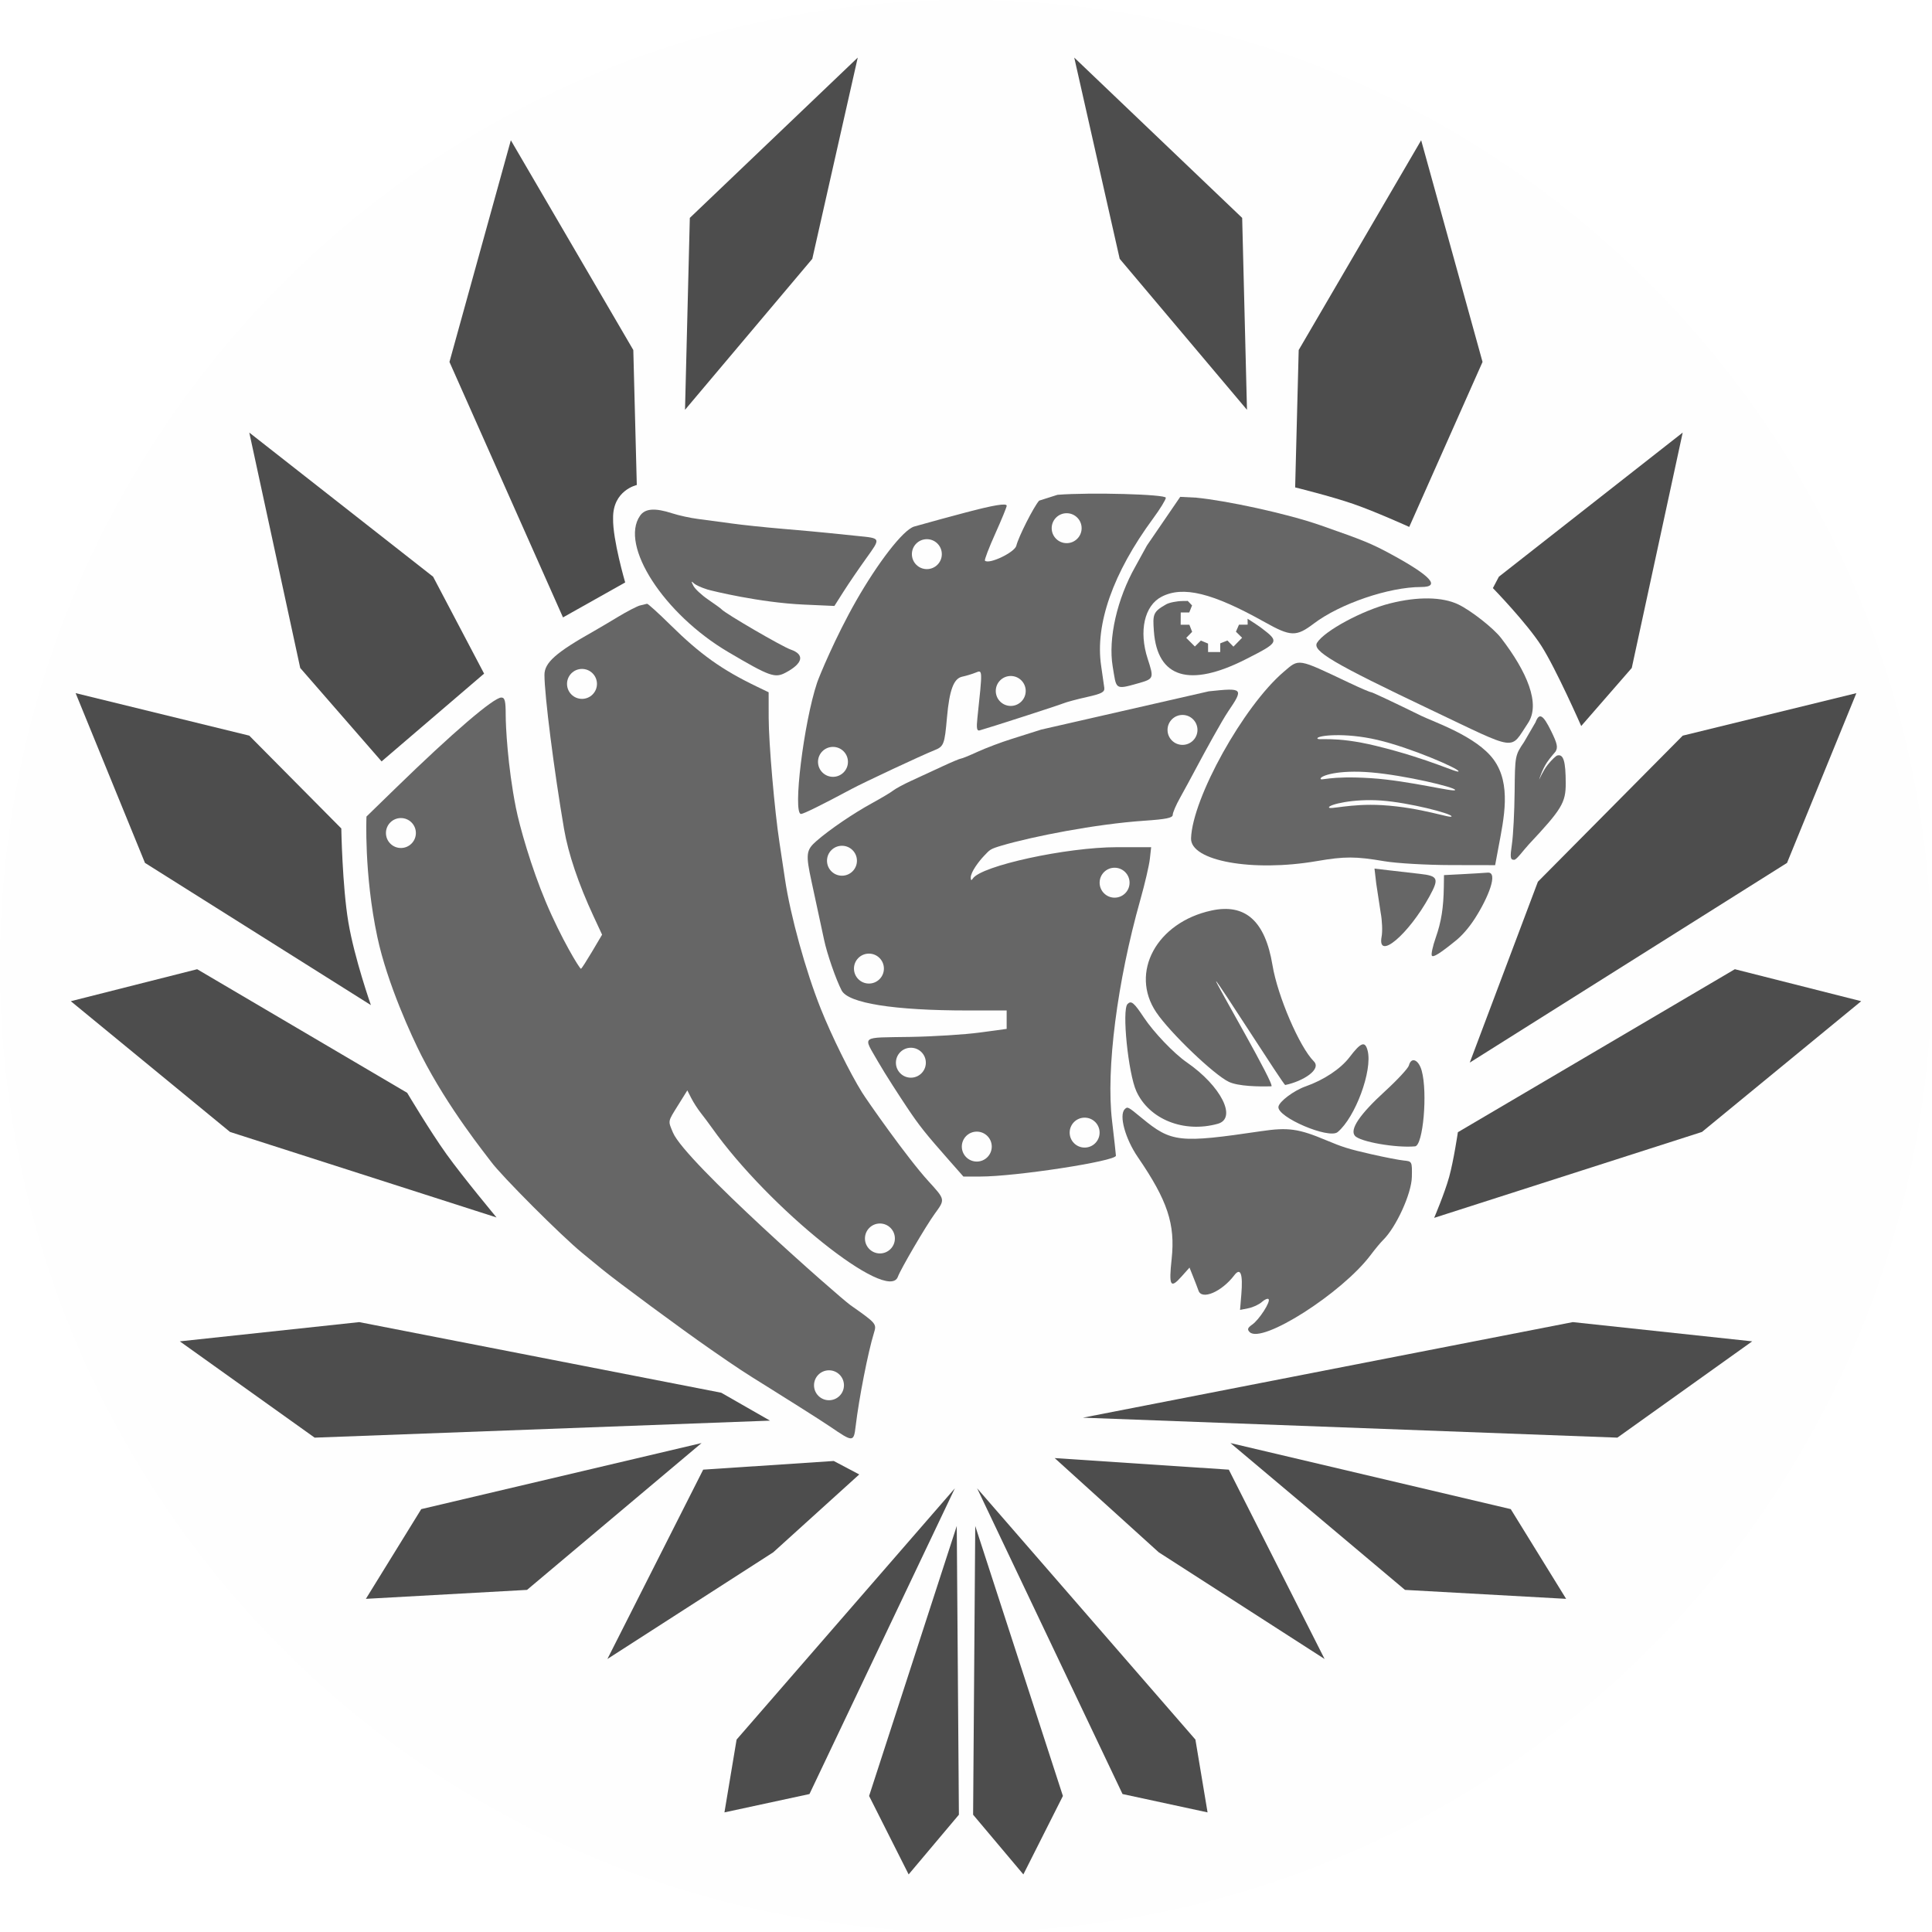 <svg version="1.1" xmlns="http://www.w3.org/2000/svg" xmlns:xlink="http://www.w3.org/1999/xlink" width="315" height="315" viewBox="0,0,315,315"><g transform="translate(-82.5,-22.5)"><g stroke="none" stroke-miterlimit="10"><path d="M82.5,180c0,-86.985 70.515,-157.5 157.5,-157.5c86.985,0 157.5,70.515 157.5,157.5c0,86.985 -70.515,157.5 -157.5,157.5c-86.985,0 -157.5,-70.515 -157.5,-157.5z" fill-opacity="0.004" fill="#000000" fill-rule="nonzero" stroke-width="0"/><g fill="#666666" fill-rule="evenodd" stroke-width="1"><path d="M186.86,121.216c0.484,-0.123 0.996,-0.247 1.137,-0.276c0.141,-0.029 1.867,1.536 3.835,3.476c4.847,4.777 8.367,7.287 14.072,10.032l1.918,0.922l0.005,4.153c0.006,4.127 0.967,15.219 1.768,20.399c0.23,1.489 0.631,4.146 0.89,5.904c0.873,5.918 3.384,15.012 5.848,21.172c1.756,4.393 4.738,10.437 6.719,13.62c0.807,1.297 7.315,10.619 10.827,14.471c2.754,3.02 2.741,2.951 1.029,5.303c-1.438,1.976 -5.549,8.999 -6.016,10.277c-1.601,4.389 -21.027,-11.171 -30.322,-24.289c-0.497,-0.7 -1.314,-1.794 -1.817,-2.431c-0.503,-0.636 -1.2,-1.722 -1.551,-2.413l-0.637,-1.256l-1.485,2.384c-1.734,2.785 -1.684,2.522 -0.857,4.503c1.97,4.714 27.172,26.886 28.91,28.11c4.297,3.026 4.32,3.053 3.849,4.58c-0.954,3.091 -2.438,10.669 -2.973,15.169c-0.312,2.63 -0.427,2.633 -4.108,0.113c-1.631,-1.117 -8.733,-5.574 -9.932,-6.318c-4.365,-2.711 -5.128,-3.212 -9.606,-6.318c-4.73,-3.28 -15.271,-11.061 -17.767,-13.116c-0.788,-0.648 -2.217,-1.821 -3.177,-2.605c-3.386,-2.769 -13.168,-12.561 -14.859,-14.876c-0.834,-1.142 -6.971,-8.69 -11.352,-17.31c-1.521,-2.993 -5.566,-11.709 -7.188,-19.336c-2.191,-10.304 -1.77,-19.625 -1.77,-19.625l4.754,-4.626c9.29,-9.04 15.982,-14.779 17.234,-14.779c0.575,0 0.712,0.557 0.712,2.879c0,1.679 0.306,8.265 1.663,15.098c0.609,3.064 2.495,9.692 4.877,15.353c2.51,5.966 5.509,10.894 5.727,10.894c0.215,0 3.448,-5.56 3.448,-5.56l-1.383,-2.974c-2.463,-5.294 -4.128,-10.221 -4.821,-14.271c-1.64,-9.581 -3.193,-21.804 -3.192,-25.117c0.001,-1.992 1.862,-3.639 8.059,-7.128c0.655,-0.369 2.42,-1.413 3.921,-2.319c1.501,-0.906 3.125,-1.748 3.61,-1.871zM225.965,226.865c1.348,0 2.441,-1.093 2.441,-2.441c0,-1.348 -1.093,-2.441 -2.441,-2.441c-1.348,0 -2.441,1.093 -2.441,2.441c0,1.348 1.093,2.441 2.441,2.441zM147.866,160.76c1.348,0 2.441,-1.093 2.441,-2.441c0,-1.348 -1.093,-2.441 -2.441,-2.441c-1.348,0 -2.441,1.093 -2.441,2.441c0,1.348 1.093,2.441 2.441,2.441zM217.661,250.8c1.348,0 2.441,-1.093 2.441,-2.441c0,-1.348 -1.093,-2.441 -2.441,-2.441c-1.348,0 -2.441,1.093 -2.441,2.441c0,1.348 1.093,2.441 2.441,2.441zM177.39,136.446c1.348,0 2.441,-1.093 2.441,-2.441c0,-1.348 -1.093,-2.441 -2.441,-2.441c-1.348,0 -2.441,1.093 -2.441,2.441c0,1.348 1.093,2.441 2.441,2.441z"/><path d="M279.574,135.217c5.635,-0.601 5.735,-0.497 3.158,3.297c-0.993,1.462 -3.871,6.713 -4.858,8.574c-0.988,1.862 -2.329,4.338 -2.981,5.503c-0.652,1.165 -1.186,2.407 -1.186,2.762c0,0.497 -1.064,0.717 -4.625,0.96c-7.992,0.544 -18.24,2.576 -23.242,4.047c-1.968,0.579 -1.941,0.694 -2.839,1.621c-0.898,0.927 -2.235,2.71 -2.228,3.61c0.004,0.459 0.112,0.51 0.337,0.158c1.331,-2.081 15.268,-5.118 23.505,-5.12l5.574,-0.001l-0.213,1.918c-0.117,1.055 -0.814,4.05 -1.551,6.656c-3.781,13.395 -5.605,27.623 -4.615,36.014c0.343,2.903 0.628,5.472 0.635,5.71c0.024,0.889 -16.331,3.405 -22.131,3.403l-2.738,-0.001l-2.287,-2.595c-3.932,-4.462 -4.892,-5.668 -6.911,-8.687c-1.079,-1.613 -3.61,-5.503 -4.722,-7.453c-2.459,-4.315 -3.013,-3.891 5.26,-4.03c3.803,-0.064 8.894,-0.384 11.314,-0.712l4.4,-0.596v-3.003h-6.336c-12.048,0 -19.492,-1.182 -20.57,-3.266c-0.939,-1.816 -2.375,-5.958 -2.858,-8.242c-0.415,-1.961 -0.976,-4.566 -2.041,-9.477c-0.978,-4.503 -0.9,-5.162 0.781,-6.633c2.134,-1.868 6.035,-4.522 9.138,-6.218c1.489,-0.814 3.012,-1.725 3.384,-2.024c0.372,-0.3 1.692,-1.012 2.933,-1.583c1.241,-0.571 3.508,-1.62 5.037,-2.33c1.529,-0.711 2.913,-1.293 3.075,-1.293c0.161,0 1.399,-0.505 2.748,-1.123c1.35,-0.617 3.824,-1.549 5.499,-2.072c1.675,-0.522 3.857,-1.213 4.85,-1.536zM219.778,165.278c1.348,0 2.441,-1.093 2.441,-2.441c0,-1.348 -1.093,-2.441 -2.441,-2.441c-1.348,0 -2.441,1.093 -2.441,2.441c0,1.348 1.093,2.441 2.441,2.441zM275.299,143.948c1.348,0 2.441,-1.093 2.441,-2.441c0,-1.348 -1.093,-2.441 -2.441,-2.441c-1.348,0 -2.441,1.093 -2.441,2.441c0,1.348 1.093,2.441 2.441,2.441zM224.174,182.862c1.348,0 2.441,-1.093 2.441,-2.441c0,-1.348 -1.093,-2.441 -2.441,-2.441c-1.348,0 -2.441,1.093 -2.441,2.441c0,1.348 1.093,2.441 2.441,2.441zM264.228,168.859c1.348,0 2.441,-1.093 2.441,-2.441c0,-1.348 -1.093,-2.441 -2.441,-2.441c-1.348,0 -2.441,1.093 -2.441,2.441c0,1.348 1.093,2.441 2.441,2.441zM259.343,209.606c1.348,0 2.441,-1.093 2.441,-2.441c0,-1.348 -1.093,-2.441 -2.441,-2.441c-1.348,0 -2.441,1.093 -2.441,2.441c0,1.348 1.093,2.441 2.441,2.441zM231.012,198.209c1.348,0 2.441,-1.093 2.441,-2.441c0,-1.348 -1.093,-2.441 -2.441,-2.441c-1.348,0 -2.441,1.093 -2.441,2.441c0,1.348 1.093,2.441 2.441,2.441zM241.759,211.886c1.348,0 2.441,-1.093 2.441,-2.441c0,-1.348 -1.093,-2.441 -2.441,-2.441c-1.348,0 -2.441,1.093 -2.441,2.441c0,1.348 1.093,2.441 2.441,2.441z"/><path d="M254.917,103.175c5.342,-0.423 17.662,-0.087 17.662,0.482c0,0.309 -0.934,1.829 -2.076,3.38c-6.54,8.886 -9.48,17.231 -8.468,24.03c0.222,1.489 0.451,3.093 0.51,3.565c0.088,0.71 -0.399,0.97 -2.827,1.513c-1.613,0.361 -3.339,0.824 -3.836,1.029c-0.81,0.336 -12.235,4.024 -13.671,4.414c-0.442,0.12 -0.528,-0.373 -0.352,-2.022c0.85,-7.983 0.854,-7.862 -0.281,-7.402c-0.571,0.231 -1.563,0.531 -2.205,0.667c-1.378,0.292 -2.08,2.176 -2.474,6.64c-0.391,4.443 -0.509,4.744 -2.108,5.376c-1.896,0.749 -11.374,5.182 -13.431,6.283c-4.888,2.615 -7.853,4.08 -8.257,4.08c-1.387,0 0.441,-14.917 2.626,-21.424c0.308,-0.918 2.937,-7.327 6.368,-13.343c3.414,-5.987 7.626,-11.584 9.477,-12.1c4.182,-1.166 4.919,-1.367 8.287,-2.261c4.642,-1.232 6.768,-1.585 6.776,-1.125c0.004,0.214 -0.839,2.27 -1.873,4.569c-1.034,2.299 -1.788,4.274 -1.675,4.387c0.654,0.654 4.854,-1.348 5.118,-2.439c0.35,-1.45 2.811,-6.315 3.717,-7.347zM256.412,111.058c1.348,0 2.441,-1.093 2.441,-2.441c0,-1.348 -1.093,-2.441 -2.441,-2.441c-1.348,0 -2.441,1.093 -2.441,2.441c0,1.348 1.093,2.441 2.441,2.441zM233.618,115.291c1.348,0 2.441,-1.093 2.441,-2.441c0,-1.348 -1.093,-2.441 -2.441,-2.441c-1.348,0 -2.441,1.093 -2.441,2.441c0,1.348 1.093,2.441 2.441,2.441zM247.295,137.597c1.348,0 2.441,-1.093 2.441,-2.441c0,-1.348 -1.093,-2.441 -2.441,-2.441c-1.348,0 -2.441,1.093 -2.441,2.441c0,1.348 1.093,2.441 2.441,2.441zM218.312,149.158c1.348,0 2.441,-1.093 2.441,-2.441c0,-1.348 -1.093,-2.441 -2.441,-2.441c-1.348,0 -2.441,1.093 -2.441,2.441c0,1.348 1.093,2.441 2.441,2.441z"/><path d="M291.778,132.059c2.589,-2.216 2.151,-2.287 10.677,1.755c1.788,0.848 3.403,1.541 3.588,1.541c0.186,0 3.85,1.726 8.143,3.836c2.097,1.03 9.038,3.335 11.84,7.155c2.935,4.002 1.666,9.602 0.793,14.28l-0.547,2.933l-7.216,-0.014c-3.969,-0.007 -8.84,-0.289 -10.826,-0.625c-4.749,-0.804 -6.465,-0.807 -11.056,-0.02c-10.501,1.802 -20.609,-0.034 -20.481,-3.721c0.228,-6.571 8.545,-21.523 15.085,-27.121zM306.874,144.113c8.929,2.184 13.433,4.583 13.433,4.134c0,-0.449 -7.822,-3.852 -13.216,-5.11c-5.394,-1.259 -9.798,-0.71 -9.798,-0.261c0,0.449 2.631,-0.463 9.581,1.237zM306.048,149.378c6.252,0.406 13.704,2.37 13.704,1.921c0,-0.449 -8.249,-2.403 -13.704,-2.864c-5.455,-0.461 -8.235,0.56 -8.235,1.009c0,0.449 1.279,-0.517 8.235,-0.065zM307.805,153.772c6.561,0.386 11.36,2.272 11.36,1.823c0,-0.449 -6.876,-2.236 -11.458,-2.571c-4.582,-0.336 -8.528,0.657 -8.528,1.107c0,0.449 3.516,-0.659 8.626,-0.358z"/><path d="M274.926,103.509l2.608,0.132c4.853,0.47 14.689,2.555 20.316,4.522c7.024,2.456 8.259,2.963 11.507,4.725c6.429,3.487 8.099,5.318 4.852,5.319c-5.251,0.001 -13.213,2.715 -17.509,5.967c-2.862,2.166 -3.745,2.139 -8.003,-0.245c-8.516,-4.769 -13.305,-5.947 -16.809,-4.135c-2.803,1.45 -3.733,5.599 -2.266,10.116c1.044,3.218 1.024,3.268 -1.607,4.016c-3.824,1.086 -3.474,0.933 -4.095,-2.744c-0.768,-4.555 0.712,-11.067 3.72,-16.359c0.282,-0.497 1.12,-2.019 1.861,-3.385z"/><path d="M332.858,140.26c0.611,-1.605 1.223,-1.256 2.554,1.456c0.996,2.031 1.126,2.651 0.698,3.336c-0.079,0.127 -0.803,0.88 -1.403,1.776c-0.748,1.119 -1.247,2.709 -1.254,2.769c-0.01,0.09 0.604,-1.42 1.404,-2.421c0.656,-0.821 1.355,-1.449 1.542,-1.498c1.014,-0.266 1.374,0.915 1.383,4.529c0.008,3.152 -0.637,4.221 -5.973,9.917c-0.931,0.993 -2.024,2.562 -2.431,2.562c-0.642,0 -0.69,-0.339 -0.363,-2.595c0.207,-1.428 0.403,-5.255 0.436,-8.507c0.059,-5.889 0.065,-5.92 1.536,-8.099z"/><path d="M306.885,166.546l-0.282,-2.429l2.393,0.284c1.316,0.156 3.56,0.414 4.987,0.574c3.003,0.335 3.183,0.755 1.58,3.679c-3.426,6.247 -8.549,10.555 -7.799,6.558c0.161,-0.857 0.092,-2.61 -0.152,-3.897z"/><path d="M320.978,165.023c1.676,-0.087 3.503,-0.198 4.062,-0.246c1.834,-0.16 0.077,4.147 -2.08,7.493c-1.041,1.615 -2.176,2.839 -3.045,3.546c-2.67,2.17 -3.755,2.829 -3.961,2.496c-0.139,-0.226 0.146,-1.551 0.637,-2.944c0.904,-2.573 1.269,-4.872 1.316,-8.29l0.026,-1.898z"/><path d="M309.132,120.882c4.505,-1.139 8.517,-1.08 11.123,0.161c2.04,0.971 5.724,3.847 6.98,5.479c4.221,5.484 6.496,10.761 4.381,13.896c-3.004,4.453 -1.392,4.673 -15.715,-2.138c-16.094,-7.653 -19.493,-9.655 -18.66,-10.99c1.213,-1.941 7.392,-5.272 11.891,-6.409"/><path d="M280.025,170.955c5.52,-1.19 8.752,1.706 9.945,8.912c0.834,5.036 4.402,13.338 6.736,15.672c1.316,1.316 -1.761,3.264 -4.656,3.862c-0.25,0.052 -11.024,-16.942 -11.269,-16.912c-0.224,0.028 9.742,17.102 9.002,17.125c-2.014,0.063 -5.366,0.008 -6.919,-0.722c-2.414,-1.135 -9.602,-8.017 -11.842,-11.338c-4.374,-6.486 0.066,-14.673 9.002,-16.599M266.337,186.198c0.605,-0.605 1.038,-0.251 2.649,2.177c1.623,2.445 4.913,5.884 7.023,7.341c5.59,3.861 8.235,9.124 5.033,10.013c-5.528,1.535 -11.174,-0.721 -13.263,-5.301c-1.336,-2.929 -2.385,-13.287 -1.441,-14.231M302.538,194.861c1.86,-2.445 2.537,-2.684 2.95,-1.04c0.808,3.222 -2.015,10.867 -4.897,13.259c-1.429,1.185 -9.901,-2.441 -9.651,-4.132c0.126,-0.855 2.522,-2.649 4.428,-3.318c2.979,-1.045 5.725,-2.871 7.17,-4.77M312.213,196.214c0.38,-1.452 1.582,-0.96 2.086,0.852c0.991,3.57 0.23,12.222 -1.085,12.339c-3.147,0.28 -9,-0.751 -9.811,-1.729c-0.863,-1.04 0.788,-3.481 4.9,-7.244c2.03,-1.858 3.79,-3.757 3.911,-4.218M265.885,203.347c0.456,-0.456 0.512,-0.428 2.777,1.441c4.827,3.981 6.091,4.12 19.486,2.14c4.388,-0.648 6.079,-0.411 10.605,1.493c2.661,1.119 3.688,1.437 7.317,2.264c2.181,0.497 4.574,0.962 5.319,1.033c1.335,0.126 1.353,0.163 1.305,2.667c-0.052,2.724 -2.565,8.227 -4.713,10.318c-0.385,0.375 -1.288,1.463 -2.005,2.418c-4.68,6.226 -17.742,14.55 -19.725,12.567c-0.43,-0.43 -0.342,-0.693 0.411,-1.221c1.153,-0.808 3.054,-3.768 2.668,-4.154c-0.151,-0.151 -0.644,0.061 -1.097,0.469c-0.452,0.409 -1.436,0.867 -2.187,1.017l-1.365,0.273l0.208,-2.507c0.282,-3.4 -0.126,-4.485 -1.17,-3.114c-2.03,2.664 -5.258,4.049 -5.807,2.492c-0.153,-0.435 -0.547,-1.46 -0.875,-2.279l-0.596,-1.489l-1.331,1.489c-1.786,2 -2.055,1.508 -1.581,-2.899c0.611,-5.678 -0.666,-9.525 -5.51,-16.596c-2.061,-3.008 -3.11,-6.849 -2.136,-7.822"/><path d="M186.864,106.574c0.826,-1.18 2.435,-1.293 5.261,-0.373c1.064,0.346 2.949,0.757 4.19,0.913c1.241,0.156 3.678,0.483 5.415,0.726c1.737,0.243 5.494,0.639 8.348,0.879c2.854,0.241 6.104,0.534 7.22,0.653c1.117,0.118 3.351,0.348 4.964,0.509c3.929,0.394 3.886,0.282 1.42,3.72c-1.193,1.664 -2.838,4.076 -3.654,5.361l-1.484,2.335l-5.023,-0.225c-7.106,-0.318 -14.942,-2.234 -15.667,-2.454c-1.086,-0.331 -1.985,-0.79 -2.182,-0.975c-0.491,-0.464 -0.512,-0.398 -0.118,0.371c0.264,0.514 1.355,1.529 2.425,2.255c1.07,0.726 2.047,1.437 2.17,1.58c0.581,0.669 9.87,6.076 11.26,6.554c2.34,0.805 2.022,2.26 -0.823,3.768c-1.748,0.928 -2.587,0.626 -9.35,-3.359c-10.506,-6.191 -17.757,-17.408 -14.374,-22.237"/><path d="M272.599,121.054c0.486,-0.296 1.72,-0.55 2.743,-0.564l0.818,-0.01l0.698,0.73l-0.46,1.152l-1.388,-0.005l-0.009,1.999l1.419,0.005l0.452,1.153l-0.962,0.988l1.407,1.405l0.979,-0.967l1.169,0.49l0.005,1.376l1.983,-0l-0,-1.412l1.174,-0.462l0.977,0.999l1.412,-1.449l-1.003,-0.988l0.495,-1.143l1.417,-0.007l-0.014,-0.965c0,0 1.709,1.097 2.22,1.485c2.987,2.275 2.958,2.336 -2.453,5.092c-9.212,4.693 -14.491,3.097 -15.044,-4.548c-0.197,-2.728 -0.155,-3.156 1.964,-4.353"/></g><g fill="#4d4d4d" fill-rule="nonzero" stroke-width="0"><g><path d="M194.971,58.026l27.379,-26.137l-7.411,32.812l-20.752,24.616z"/><path d="M155.782,81.512l10.008,-36.143l19.967,34.201l0.568,22.008c0,0 -3.937,0.846 -3.864,5.441c-0.08,3.44 1.971,10.444 1.971,10.444l-10.14,5.701z"/><path d="M131.45,131.409l-8.305,-38.38l29.972,23.501l8.312,15.799l-16.713,14.314z"/><path d="M106.137,163.19l-11.306,-27.678l28.31,6.929l15.007,15.136c0,0 0.16,9.369 1.146,15.258c0.987,5.889 3.678,13.541 3.678,13.541z"/><path d="M120.003,207.056l-25.957,-21.316l20.6,-5.215l34.243,20.154c0,0 3.704,6.229 6.403,9.993c2.699,3.764 8.166,10.327 8.166,10.327z"/><path d="M133.8,256.899l-21.984,-15.701l29.254,-3.136l59.024,11.514l7.949,4.549z"/><path d="M168.429,281.721l-26.275,1.46l9.028,-14.628l45.704,-10.773z"/><path d="M208.574,275.592l-27.041,17.395l15.617,-30.87l21.288,-1.414l4.156,2.195z"/></g><g><path d="M285.812,89.317l-20.752,-24.616l-7.411,-32.812l27.379,26.137z"/><path d="M293.666,101.969l0.578,-22.399l19.967,-34.201l10.008,36.143l-11.953,26.9c0,0 -5.471,-2.482 -9.098,-3.739c-3.627,-1.257 -9.501,-2.704 -9.501,-2.704z"/><path d="M325.906,118.385l0.976,-1.856l29.972,-23.501l-8.305,38.38l-8.242,9.465c0,0 -4.111,-9.345 -6.493,-13.064c-2.418,-3.776 -7.909,-9.424 -7.909,-9.424z"/><path d="M333.243,166.261l23.616,-23.819l28.31,-6.929l-11.306,27.678l-51.73,32.561z"/><path d="M320.197,207.101l45.158,-26.577l20.6,5.215l-25.957,21.316l-43.668,14.01c0,0 1.704,-3.996 2.444,-6.667c0.74,-2.671 1.423,-7.298 1.423,-7.298z"/><path d="M259.058,253.643l79.873,-15.582l29.254,3.136l-21.984,15.701z"/><path d="M283.114,257.78l45.704,10.773l9.028,14.628l-26.275,-1.46z"/><path d="M254.461,260.232l28.389,1.886l15.617,30.87l-27.041,-17.395z"/></g></g><path d="M214.479,315.006l-13.863,2.992l1.98,-11.87l35.591,-40.972z" fill="#4d4d4d" fill-rule="nonzero" stroke-width="0"/><path d="M238.842,318.377l-8.194,9.734l-6.447,-12.789l14.293,-44.023z" fill="#4d4d4d" fill-rule="nonzero" stroke-width="0"/><path d="M241.813,265.156l35.591,40.972l1.98,11.87l-13.863,-2.992z" fill="#4d4d4d" fill-rule="nonzero" stroke-width="0"/><path d="M241.507,271.299l14.293,44.023l-6.447,12.789l-8.194,-9.734z" fill="#4d4d4d" fill-rule="nonzero" stroke-width="0"/></g></g></svg><!--rotationCenter:157.50000000000009:157.49999999999997-->